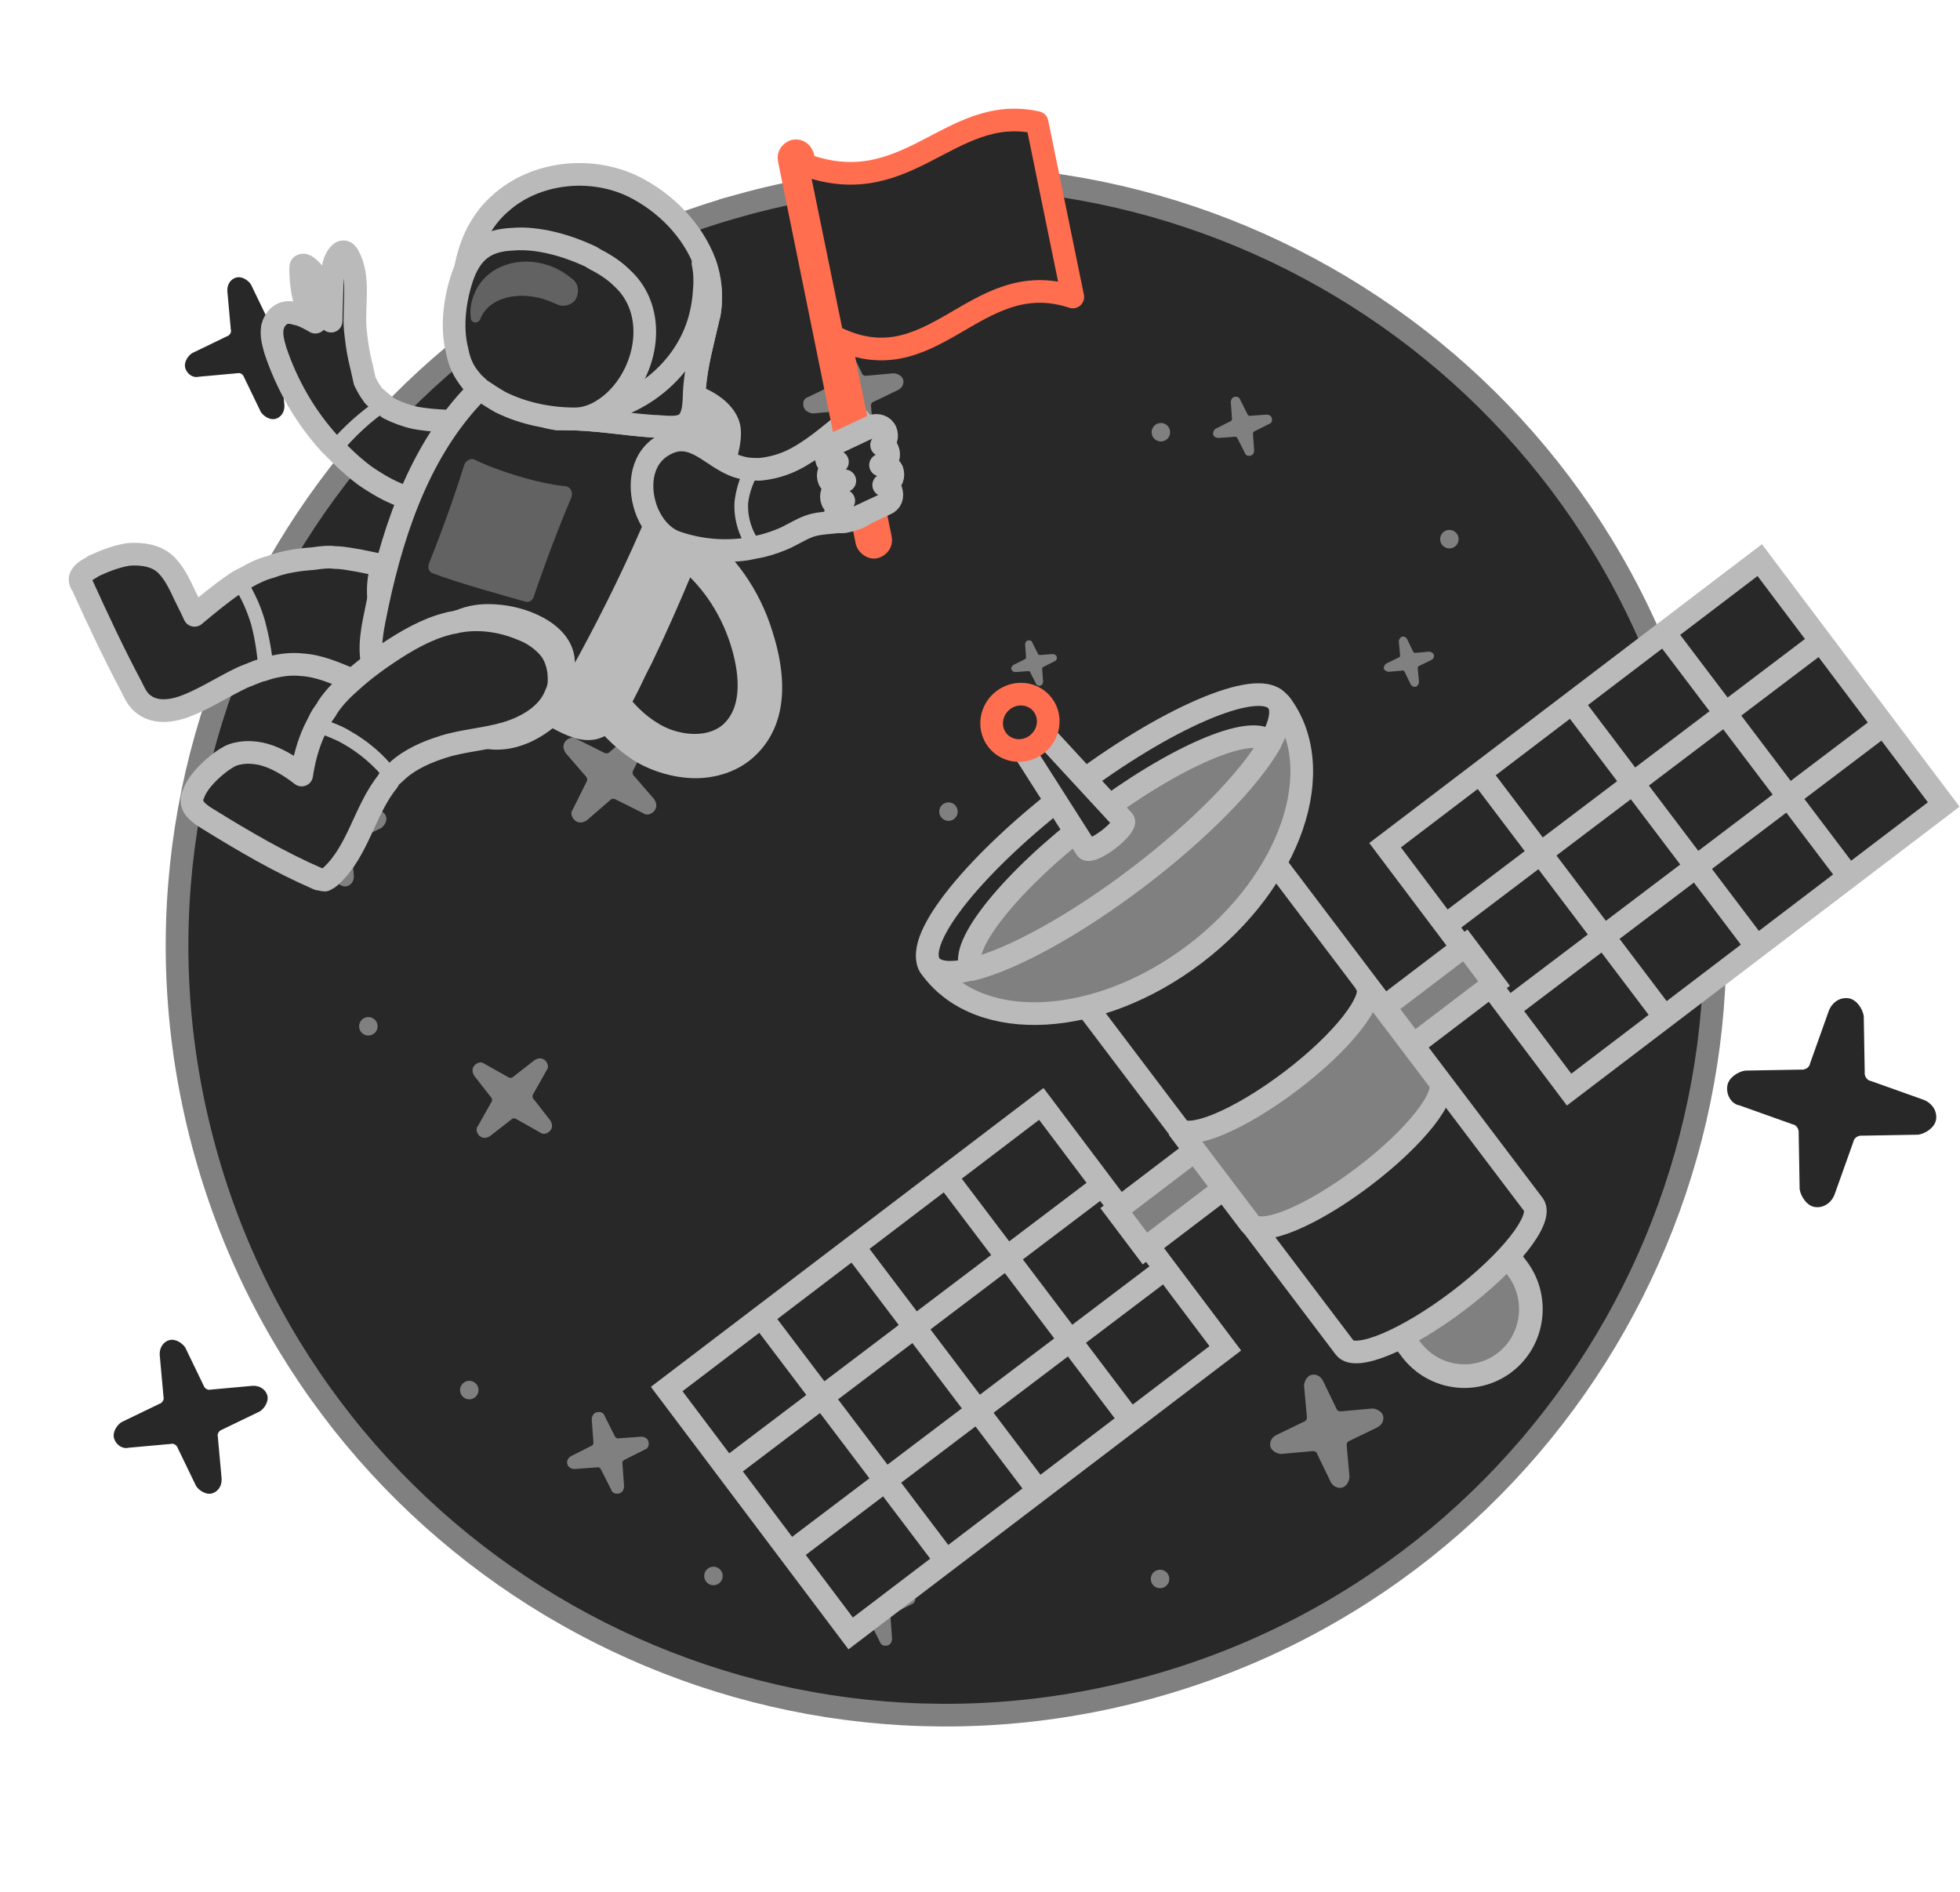 <svg fill="none" height="167" viewBox="0 0 173 167" width="173" xmlns="http://www.w3.org/2000/svg"><path d="m65.395 18.105c-36.117 9.999-57.29 47.383-47.291 83.5 9.999 36.116 47.383 57.289 83.5 47.29 36.117-9.999 57.289-47.383 47.29-83.5s-47.383-57.29-83.5-47.291z" fill="#282828" stroke="#808080" stroke-miterlimit="10" stroke-width="2"/><path d="m107.306 37.835 1.288-.65c.068-.019.185-.125.147-.261l-.104-1.439c.011-.223.11-.397.314-.454.205-.057.447.023.504.228l.65 1.288c.019.068.124.186.261.148l1.439-.105c.223.012.397.11.454.315.056.204-.024.447-.228.503l-1.288.65c-.068.019-.185.125-.148.261l.105 1.439c-.011.223-.11.397-.315.454-.204.057-.446-.023-.503-.228l-.65-1.288c-.019-.068-.125-.186-.261-.148l-1.439.105c-.223-.011-.397-.11-.454-.315-.038-.136.042-.379.228-.503z" fill="#808080"/><path d="m45.477 45.24 1.228-.62c.065-.018.177-.119.141-.249l-.1-1.372c.011-.213.105-.379.3-.433.195-.054.426.022.48.217l.62 1.228c.018.065.119.177.249.141l1.372-.1c.213.011.379.105.433.3.054.195-.022.426-.217.48l-1.228.62c-.065.018-.177.119-.141.249l.1 1.371c-.011.213-.105.379-.3.433-.195.054-.426-.022-.48-.217l-.62-1.228c-.018-.065-.119-.177-.249-.141l-1.372.1c-.213-.011-.379-.105-.433-.3-.054-.195.022-.426.217-.48z" fill="#808080"/><path d="m89.457 58.683.992-.5c.052-.015.143-.096.114-.201l-.081-1.108c.009-.172.085-.306.242-.35.158-.044.344.018.388.175l.5.992c.015.052.096.143.201.114l1.108-.081c.172.009.306.085.35.242.043.157-.018.344-.175.388l-.992.501c-.052.015-.143.096-.114.201l.081 1.108c-.009.172-.085.306-.242.35-.157.044-.344-.018-.388-.175l-.501-.992c-.015-.052-.096-.143-.201-.114l-1.108.081c-.172-.009-.306-.085-.35-.242-.082-.09.032-.291.175-.388z" fill="#808080"/><path d="m50.392 128.517 1.78-.899c.094-.026.257-.172.204-.361l-.145-1.989c.016-.308.152-.549.435-.627.283-.079.618.032.696.314l.899 1.781c.026.094.172.256.361.204l1.989-.145c.309.016.549.152.628.435s-.032.618-.315.696l-1.78.898c-.094.027-.257.173-.204.361l.145 1.989c-.016.309-.152.55-.435.628s-.618-.032-.696-.315l-.899-1.78c-.026-.094-.172-.256-.361-.204l-1.989.145c-.309-.016-.549-.153-.628-.435-.078-.283.058-.524.315-.696z" fill="#808080"/><path d="m140.711 81.411.932-1.399c.059-.058.117-.233 0-.35l-.932-1.399c-.117-.233-.117-.466.058-.641.175-.175.466-.233.641-.058l1.399.933c.059.058.233.117.35 0l1.399-.933c.233-.117.466-.117.641.058.175.175.233.466.058.641l-.932 1.399c-.058.058-.117.233 0 .35l.932 1.399c.117.233.117.466-.058.641s-.466.233-.641.058l-1.399-.933c-.058-.058-.233-.117-.35 0l-1.399.933c-.233.117-.466.117-.641-.058s-.233-.466-.058-.641z" fill="#808080"/><path d="m50.558 71.431 1.193-2.394c.08-.104.138-.391-.07-.552l-1.751-2.022c-.23-.345-.277-.713-.036-1.024s.69-.461 1-.22l2.394 1.194c.104.08.391.138.552-.07l2.022-1.751c.345-.23.713-.277 1.024-.036s.461.69.22 1l-1.194 2.394c-.08.104-.138.391.07.552l1.751 2.022c.23.345.277.713.036 1.024-.241.311-.69.461-1.0.22l-2.394-1.194c-.104-.08-.391-.138-.552.07l-2.022 1.751c-.345.23-.713.277-1.024.036s-.461-.69-.22-1z" fill="#808080"/><path d="m74.331 142.139 1.672-.844c.088-.025.241-.162.192-.339l-.136-1.868c.015-.291.143-.517.408-.59.266-.074.58.03.654.295l.844 1.673c.025.088.162.241.339.192l1.868-.136c.29.015.516.143.59.408.073.266-.03.58-.295.654l-1.672.844c-.088.024-.241.162-.192.339l.136 1.868c-.015.29-.143.516-.408.589-.266.074-.58-.03-.653-.295l-.844-1.672c-.025-.089-.162-.241-.339-.192l-1.868.136c-.29-.015-.516-.143-.59-.409-.073-.265.03-.58.295-.653z" fill="#808080"/><path d="m42.189 99.365 1.163-2.063c.076-.088.139-.34-.037-.491l-1.457-1.867c-.188-.315-.213-.643.015-.907.227-.264.63-.376.894-.149l2.063 1.163c.088.076.34.139.491-.037l1.867-1.457c.315-.188.643-.213.907.015.264.227.376.63.149.894l-1.163 2.063c-.076.088-.139.34.037.491l1.457 1.867c.188.315.213.643-.015.907-.227.264-.63.377-.894.149l-2.063-1.163c-.088-.076-.34-.139-.491.037l-1.867 1.457c-.315.188-.643.212-.907-.015s-.376-.631-.149-.894z" fill="#808080"/><path d="m71.363 35.025 2.183-1.054c.209-.058.256-.296.227-.4l-.218-2.414c.018-.342.244-.743.558-.83.313-.087.685.035.905.424l1.054 2.183c.058.209.296.256.4.227l2.414-.218c.342.018.743.244.829.558s-.035.685-.424.905l-2.183 1.054c-.209.058-.256.296-.227.4l.218 2.414c-.018.342-.244.743-.558.83-.314.087-.685-.035-.905-.424l-1.054-2.183c-.058-.209-.296-.256-.4-.227l-2.414.218c-.342-.018-.743-.244-.829-.558-.116-.418.006-.789.424-.905z" fill="#808080"/><path d="m122.365 58.557 1.097-.53c.105-.029.128-.148.114-.201l-.11-1.213c.009-.172.123-.373.28-.417.158-.044.344.018.455.213l.529 1.097c.029.105.149.128.201.114l1.213-.11c.172.009.373.123.417.28.043.158-.018.344-.214.455l-1.096.53c-.105.029-.128.149-.114.201l.11 1.213c-.009.172-.123.373-.28.417-.158.043-.344-.018-.455-.213l-.53-1.097c-.029-.105-.148-.128-.201-.114l-1.212.11c-.172-.009-.373-.123-.417-.28-.044-.158.07-.358.213-.455z" fill="#808080"/><path d="m112.622 126.666 2.471-1.194c.236-.065.289-.335.256-.453l-.247-2.733c.02-.388.276-.841.631-.939s.775.04 1.025.481l1.193 2.471c.066.236.335.289.453.256l2.733-.247c.388.02.841.277.939.631.098.355-.04.776-.48 1.025l-2.471 1.193c-.237.066-.29.335-.257.453l.247 2.733c-.02.388-.276.841-.631.939s-.775-.04-1.025-.48l-1.193-2.471c-.066-.237-.335-.29-.453-.257l-2.733.247c-.388-.02-.841-.276-.939-.631s.04-.775.481-1.024z" fill="#808080"/><path d="m124.201 101.372 1.776-.858c.17-.047.208-.241.184-.326l-.178-1.964c.015-.279.199-.604.454-.675s.557.029.736.345l.858 1.776c.047.17.241.208.326.184l1.964-.178c.278.014.604.199.675.454.07.255-.029.557-.346.736l-1.776.858c-.17.047-.207.241-.184.326l.178 1.964c-.015.278-.199.604-.454.674-.255.071-.557-.028-.736-.345l-.858-1.776c-.047-.17-.241-.208-.326-.184l-1.964.178c-.278-.015-.604-.199-.674-.454-.071-.255.113-.581.345-.736z" fill="#808080"/><path d="m25.419 75.361 2.634-.238c.228-.063.405.133.436.247l1.15 2.381c.209.31.645.558.987.463.342-.095.621-.417.609-.905l-.238-2.634c-.063-.228.133-.405.247-.436l2.381-1.15c.31-.209.558-.645.463-.987-.095-.342-.417-.621-.905-.609l-2.634.238c-.228.063-.405-.133-.436-.247l-1.15-2.381c-.209-.31-.645-.558-.987-.463-.342.095-.621.417-.609.905l.238 2.634c.063.228-.133.405-.247.436l-2.381 1.15c-.31.209-.558.645-.463.987.126.456.563.703.905.609z" fill="#808080"/><path d="m11.341 127.772 3.724-.337c.322-.089.573.188.617.35l1.626 3.366c.295.439.912.789 1.396.655.483-.134.878-.59.86-1.279l-.337-3.724c-.089-.322.188-.573.349-.617l3.367-1.626c.439-.295.788-.912.654-1.396-.134-.483-.59-.877-1.279-.86l-3.724.337c-.322.089-.573-.189-.617-.35l-1.626-3.366c-.295-.439-.912-.789-1.396-.655s-.878.59-.86 1.279l.337 3.724c.089.322-.188.572-.35.617l-3.367 1.626c-.439.295-.788.912-.655 1.396.178.644.796.994 1.279.86z" fill="#282828"/><path d="m17.524 33.25 3.433-.311c.297-.082.528.174.569.322l1.499 3.104c.272.405.841.727 1.287.604.446-.123.809-.544.793-1.179l-.311-3.433c-.082-.297.174-.528.322-.569l3.104-1.499c.405-.272.727-.841.604-1.287-.123-.446-.544-.809-1.179-.793l-3.433.311c-.297.082-.528-.174-.569-.322l-1.499-3.104c-.272-.405-.841-.727-1.287-.604s-.809.544-.793 1.179l.311 3.433c.082.297-.174.528-.322.569l-3.104 1.499c-.405.272-.727.841-.604 1.287.165.594.734.917 1.179.793z" fill="#282828"/><path d="m153.531 97.554 4.679 1.668c.439.072.586.546.55.766l.086 4.967c.112.694.662 1.46 1.319 1.567.658.108 1.388-.222 1.751-1.063l1.668-4.68c.072-.439.546-.586.765-.55l4.967-.086c.694-.112 1.46-.661 1.568-1.319.107-.658-.223-1.387-1.064-1.75l-4.68-1.668c-.439-.072-.586-.546-.55-.766l-.086-4.967c-.112-.694-.661-1.459-1.319-1.567-.658-.108-1.388.223-1.751 1.064l-1.667 4.68c-.072.439-.547.586-.766.55l-4.967.086c-.694.111-1.459.661-1.567 1.319-.144.877.406 1.643 1.064 1.75z" fill="#282828"/><path d="m55.383 50.317c-.435.12-.69.57-.569 1.005.12.435.57.69 1.005.569.435-.12.69-.57.569-1.005-.12-.435-.571-.69-1.005-.569z" fill="#808080"/><path d="m83.499 70.843c-.435.12-.69.571-.569 1.005s.57.69 1.005.569c.435-.12.69-.571.569-1.005-.12-.435-.57-.69-1.005-.569z" fill="#808080"/><path d="m101.763 37.73c-.23.388-.102.889.286 1.119s.889.102 1.119-.285c.231-.388.103-.889-.285-1.119s-.889-.102-1.12.285z" fill="#808080"/><path d="m75.406 22.074c-.23.388-.102.889.285 1.119.388.23.889.102 1.119-.285.23-.388.103-.889-.285-1.119-.388-.23-.889-.103-1.119.285z" fill="#808080"/><path d="m28.387 58.036c-.23.388-.102.889.285 1.119.388.23.889.102 1.119-.285s.102-.889-.285-1.119c-.388-.23-.889-.102-1.119.285z" fill="#808080"/><path d="m31.811 90.159c-.23.388-.102.889.285 1.119s.889.102 1.119-.285.102-.889-.285-1.119-.889-.102-1.119.285z" fill="#808080"/><path d="m40.721 122.264c-.23.388-.102.89.285 1.12.388.23.889.102 1.119-.286.23-.387.102-.889-.285-1.119s-.889-.102-1.119.285z" fill="#808080"/><path d="m62.27 138.671c-.23.388-.102.889.285 1.12.388.23.889.102 1.119-.286s.102-.889-.285-1.119c-.388-.231-.889-.103-1.119.285z" fill="#808080"/><path d="m101.69 138.934c-.231.388-.103.889.285 1.12.388.23.889.102 1.12-.286.23-.388.102-.889-.286-1.119s-.889-.103-1.119.285z" fill="#808080"/><path d="m129.117 114.463c-.23.388-.102.889.286 1.119s.889.103 1.119-.285.103-.889-.285-1.12c-.388-.23-.889-.102-1.12.286z" fill="#808080"/><path d="m143.735 87.921c-.23.388-.102.889.285 1.119.388.23.89.102 1.12-.285.23-.388.102-.889-.286-1.119-.387-.23-.889-.102-1.119.285z" fill="#808080"/><path d="m127.229 47.167c-.23.388-.103.889.285 1.119s.889.103 1.12-.285c.23-.388.102-.889-.286-1.119s-.889-.102-1.119.285z" fill="#808080"/><g stroke-miterlimit="10"><path d="m171.563 71.001-16.24-21.569-33.067 25.163 16.241 21.569z" fill="#282828" stroke="#bababa" stroke-width="2"/><path d="m147.091 89.988-16.679-22.035" stroke="#bababa" stroke-width="2"/><path d="m155.248 83.814-16.68-22.035" stroke="#bababa" stroke-width="2"/><path d="m163.405 77.64-16.68-22.035" stroke="#bababa" stroke-width="2"/><path d="m160.451 56.787-32.627 24.697" stroke="#bababa" stroke-width="2"/><path d="m166.02 64.144-32.627 24.697" stroke="#bababa" stroke-width="2"/><path d="m124.741 92.228 7.131-5.423-2.537-3.367-7.13 5.423z" fill="#808080" stroke="#bababa" stroke-width="2"/><path d="m132.799 120.261c-2.589 1.96-6.269 1.447-8.233-1.148l-3.255-4.3c-.161-.214-.118-.525.094-.687l8.618-6.523c.213-.161.525-.117.686.096l3.255 4.3c1.929 2.622 1.388 6.329-1.165 8.262z" fill="#808080" stroke="#bababa" stroke-width="2.087"/><path d="m75.085 144.16-16.24-21.57 33.066-25.163 16.241 21.57z" fill="#282828" stroke="#bababa" stroke-width="2"/><path d="m99.995 125.637-16.679-22.035" stroke="#bababa" stroke-width="2"/><path d="m91.838 131.811-16.68-22.035" stroke="#bababa" stroke-width="2"/><path d="m83.682 137.985-16.679-22.035" stroke="#bababa" stroke-width="2"/><path d="m64.414 129.481 32.627-24.697" stroke="#bababa" stroke-width="2"/><path d="m69.983 136.838 32.627-24.697" stroke="#bababa" stroke-width="2"/><path d="m105.651 101.397-7.13 5.423 2.536 3.366 7.131-5.422z" fill="#808080" stroke="#bababa" stroke-width="2"/><path d="m112.42 76.093-16.633 12.59 22.867 30.21.027.035s0 0 .027.036c.95 1.182 5.4-.678 9.975-4.14 4.575-3.463 7.537-7.215 6.693-8.477 0 0 0 0-.027-.035l-.027-.036-22.867-30.21z" fill="#282828" stroke="#bababa" stroke-width="2"/><path d="m120.625 86.933 6.349 8.388.027.035.027.036c.879 1.235-2.119 5.013-6.693 8.476-4.575 3.463-8.99 5.295-9.976 4.141l-.026-.036-.027-.035-6.349-8.388c.95 1.182 5.4-.677 9.975-4.14s7.545-7.277 6.693-8.476z" fill="#808080" stroke="#bababa" stroke-width="2"/><path d="m113.023 62.124c4.315 5.727.94 15.609-7.552 22.066-8.491 6.458-18.91 7.066-23.224 1.339-.026-.035-.052-.069-.078-.104-.026-.035-.079-.104-.105-.139-1.38-2.281 4.172-9.123 12.52-15.472 8.348-6.349 16.437-9.825 18.221-7.906.026.035.078.104.104.139.036-.027.062.007.114.077z" fill="#808080" stroke="#bababa" stroke-linejoin="round" stroke-width="2"/><path d="m112.759 61.931.026.035c.486.718.221 2.005-.682 3.56-1.817 3.173-6.134 7.646-11.737 11.902-5.603 4.256-11.101 7.237-14.601 8.104-1.737.451-3.043.356-3.6-.307l-.026-.035c-.026-.035-.052-.069-.078-.104-1.375-2.269 4.156-9.077 12.471-15.393 8.316-6.316 16.372-9.775 18.149-7.866.026.035.052.069.078.104z" fill="#282828" stroke="#bababa" stroke-linejoin="round" stroke-width="2"/><path d="m112.092 65.542.026.035c-1.815 3.167-6.126 7.634-11.723 11.883-5.597 4.249-11.088 7.226-14.585 8.091l-.026-.034c-.026-.035-.052-.069-.052-.069-1.175-1.928 3.579-7.814 10.708-13.227 7.165-5.44 14.068-8.404 15.599-6.746 0 0 .026.034.052.069z" fill="#808080" stroke="#bababa" stroke-linejoin="round" stroke-width="2"/><path d="m99.183 72.458c.123.239-.472.969-1.346 1.633-.91.692-1.772 1.069-1.958.823l-5.952-9.339 1.712-1.301 7.491 8.114z" fill="#282828" stroke="#bababa" stroke-linejoin="round" stroke-width="2"/><path d="m91.498 65.708c1.115-.849 1.359-2.413.546-3.494-.814-1.081-2.377-1.269-3.493-.421-1.115.849-1.359 2.413-.545 3.494.814 1.081 2.377 1.269 3.493.421z" fill="#282828" stroke="#ff6e4f" stroke-linejoin="round" stroke-width="2"/><path d="m41.928 37.987c-.278 1.855-1.484 5.471-3.616 6.027-.093 0-.185 0-.278.093-2.04.278-4.358-1.113-5.842-2.133-.742-.556-1.484-1.206-2.133-1.855-.278-.278-.649-.649-.927-.927-2.133-2.318-3.802-5.193-4.822-8.253-.185-.649-.371-1.298-.278-1.947 0-.185.093-.278.093-.371.185-.464.556-.927 1.113-1.02.464-.093.835.093 1.298.185.464.185.835.371 1.298.649-1.02-1.206-1.298-3.245-1.298-4.729 0-.093 0-.278.093-.278.093-.093.371 0 .464.093 1.484 1.113 1.484 3.153 2.133 4.822 0-1.206.093-2.411.093-3.616 0-.835.093-1.855.742-2.411.093-.093.185-.093.278-.093.185 0 .278.185.371.278 1.113 1.947.464 4.358.649 6.584.093.835.185 1.669.371 2.504.093.371.278 1.206.464 2.04.185.371.371.742.649 1.113.093.185.278.371.464.464.278.278.649.556 1.02.835.742.371 1.484.649 2.318.835 1.484.278 2.967.278 4.451.371.278 0 .556.093.742.278.093.185.093.278.093.464z" fill="#282828" stroke="#bababa" stroke-linecap="round" stroke-linejoin="round" stroke-width="2"/></g><path d="m61.401 68.68c-1.947 0-3.987-.649-5.471-1.576-2.875-1.855-4.636-4.636-6.306-7.14l3.245-2.133c1.484 2.225 2.967 4.636 5.1 5.935 1.669 1.113 4.358 1.484 5.842.185 1.855-1.669 1.391-4.822.649-7.14-.927-2.875-2.689-5.378-4.822-6.955l2.318-3.06c2.875 2.133 5.1 5.286 6.213 8.902 1.576 4.915 1.02 8.809-1.762 11.22-1.391 1.206-3.245 1.762-5.007 1.762z" fill="#bababa"/><path d="m65.388 37.895c.093 1.391-.371 2.782-.927 4.173-2.133 5.564-4.358 11.128-6.955 16.506-.556 1.02-1.02 2.133-1.576 3.153-.742 1.484-1.669 3.153-3.338 3.524-1.391.278-2.689-.371-3.895-1.02-.371-.185-.742-.464-.927-.835-.185-.371-.093-.835 0-1.206 1.113-5.564 3.245-10.757 5.378-16.042 1.02-2.596 2.133-5.285 2.967-7.975.649-1.855 1.113-4.266 3.524-4.451 2.225-.093 5.564 1.669 5.749 4.173z" fill="#bababa"/><path d="m39.517 54.493v.464c-.093 1.206-.371 2.318-1.02 3.338-.742 1.113-1.855 2.04-3.153 2.318-.278.093-.556.093-.835.093-1.206.093-2.411-.278-3.524-.742-1.391-.556-2.782-1.206-4.358-1.298-.835-.093-1.669 0-2.504.185-.464.093-.835.278-1.298.371-.464.185-.927.371-1.391.556-1.576.742-3.153 1.762-4.729 2.411-1.298.556-2.875.835-3.987 0-.556-.371-.835-1.02-1.113-1.576-1.576-2.967-2.967-5.935-4.358-8.995-.093-.093-.185-.278-.185-.464 0-.464.556-.835.927-1.02.093-.093.185-.093.278-.185 1.02-.464 1.947-.835 3.06-1.02 1.206-.093 2.504.093 3.338.927.556.556.927 1.206 1.298 1.947.371.835.835 1.669 1.206 2.504 1.113-.927 2.225-1.855 3.431-2.689.371-.278.742-.464 1.113-.649.649-.371 1.391-.742 2.133-.927 1.206-.464 2.504-.649 3.802-.742.649-.093 1.298-.185 1.947-.093.742 0 1.484.185 2.133.278 1.762.371 3.616.742 5.378 1.113l-1.947-.185c1.576.371 3.431.927 4.08 2.411.278.464.278 1.113.278 1.669z" style="fill:#282828;stroke:#bababa;stroke-width:2;stroke-miterlimit:10;stroke-linecap:round;stroke-linejoin:round"/><path d="m32.654 50.042c-.649 2.504-.093 5.193 1.484 7.326.093.093.185.278.371.185.093 0 .093-.093.185-.185.278-.649.371-1.391.464-2.04.185-1.576.742-4.08.185-5.657-.649-1.484-2.411-.835-2.689.371z" fill="#bababa"/><path d="m44.153 32.238c-.742 1.02-1.669 1.855-2.504 2.782-4.915 5.285-7.233 12.611-8.624 19.751-.371 1.855-.556 3.895.556 5.286.556.649 1.298 1.113 2.04 1.484 1.205.649 2.318 1.298 3.524 1.947 1.391.742 2.875 1.576 4.451 1.669 1.855.093 3.709-.835 5.1-2.133s2.318-2.967 3.245-4.636c2.318-4.266 4.451-8.624 6.306-13.075.556-1.298 1.113-2.689 1.298-4.08.278-2.04-.185-4.08-.556-6.027-.093-.464-.185-1.02-.556-1.391-.464-.464-1.206-.464-1.762-.371-4.08.185-8.253.556-12.148-.371-.835-.185-1.762-.464-2.225-1.205" fill="#282828"/><path d="m44.153 32.238c-.742 1.02-1.669 1.855-2.504 2.782-4.915 5.285-7.233 12.611-8.624 19.751-.371 1.855-.556 3.895.556 5.286.556.649 1.298 1.113 2.04 1.484 1.205.649 2.318 1.298 3.524 1.947 1.391.742 2.875 1.576 4.451 1.669 1.855.093 3.709-.835 5.1-2.133 1.391-1.298 2.318-2.967 3.245-4.636 2.318-4.266 4.451-8.624 6.306-13.075.556-1.298 1.113-2.689 1.298-4.08.278-2.04-.185-4.08-.556-6.027-.093-.464-.185-1.02-.556-1.391-.464-.464-1.206-.464-1.762-.371-4.08.185-8.253.556-12.148-.371-.835-.185-1.762-.464-2.225-1.205" stroke="#bababa" stroke-linecap="round" stroke-linejoin="round" stroke-miterlimit="10" stroke-width="2"/><path d="m24.124 58.944c-.464.093-.835.278-1.298.371-.093-1.298-.278-2.782-.649-4.173-.371-1.206-.835-2.318-1.576-3.431.371-.278.742-.464 1.113-.649.742 1.206 1.298 2.411 1.669 3.709.371 1.391.649 2.875.742 4.173z" fill="#bababa"/><path d="m36.734 57.09c-.371.927-.185-.278-.278.835 0 1.02.278 2.04.835 2.967 1.113 1.576 3.06 2.504 4.915 3.153 1.669.556 3.431.835 5.1 0 2.04-1.02 3.616-3.431 3.431-5.749-.185-3.06-3.802-4.636-6.491-4.915-3.338-.371-5.007.835-7.604 2.782v.927z" fill="#bababa"/><path d="m62.606 27.694c0 .093-.093.278-.093.371-.464 2.04-1.02 3.987-1.205 6.12-.093.927.093 2.596-.835 3.245-.742.464-2.04.185-2.875.185-2.596-.185-5.1-.649-7.789-.649-.185 0-.371 0-.649 0-.927-.093-1.762-.464-2.504-.927-1.02-.464-1.947-1.02-2.967-1.391-.835-.278-1.762-.464-2.225-1.206-.556-.742-.556-1.669-.649-2.504-.278-2.782-.185-5.749.556-8.438.464-1.669 1.391-3.338 2.782-4.544 3.06-2.782 7.975-3.338 11.777-1.484 2.782 1.391 5.193 3.802 6.306 6.769.464 1.298.649 2.875.371 4.451z" style="fill:#282828;stroke:#bababa;stroke-width:2;stroke-miterlimit:10;stroke-linecap:round;stroke-linejoin:round"/><path d="m62.606 27.694c0 .093-.093.278-.093.371-.464 2.04-1.02 3.987-1.206 6.12-.093.927.093 2.596-.835 3.245-.742.464-2.04.185-2.875.185-2.596-.185-5.1-.649-7.789-.649-.185 0-.371 0-.649 0 1.113-.464 2.318-.464 3.524-.649 3.802-.649 7.14-3.338 8.624-6.862.464-1.113.742-2.318.835-3.524.093-.927.093-1.855-.093-2.689.649 1.298.835 2.875.556 4.451z" style="fill:#282828;stroke:#bababa;stroke-width:2;stroke-miterlimit:10;stroke-linecap:round;stroke-linejoin:round"/><path d="m54.261 35.391c-1.02.927-2.225 1.576-3.524 1.576-2.225 0-4.544-.464-6.584-1.484-.649-.371-1.206-.742-1.762-1.113-.278-.278-.649-.556-.835-.835-.649-.742-1.02-1.576-1.206-2.596-.556-2.133-.185-4.729.556-6.769.835-2.133 2.133-2.967 4.358-3.06 2.225-.185 4.822.556 6.955 1.576.093.093.185.093.278.185.927.464 1.762 1.02 2.411 1.669 3.153 2.875 2.318 8.067-.649 10.849z" style="fill:#282828;stroke:#bababa;stroke-width:2;stroke-miterlimit:10;stroke-linecap:round;stroke-linejoin:round"/><path d="m49.346 59.871v.185c0 .464-.093.835-.278 1.206-.649 1.762-2.504 2.875-4.358 3.431-1.855.556-3.802.649-5.564 1.205-1.484.464-2.967 1.113-4.08 2.133-.278.278-.556.464-.742.742 0 .093-.093.093-.093.185-2.04 2.504-2.596 6.12-5.007 8.346-.185.185-.371.278-.556.371-.185 0-.371-.093-.556-.093-3.431-1.484-6.584-3.338-9.737-5.285-.464-.278-1.02-.649-1.298-1.113-.185-.371-.185-.742 0-1.113.464-1.391 2.504-3.06 3.431-3.431 1.02-.371 2.225-.278 3.245.093s2.04 1.02 2.875 1.669c.185-1.298.556-2.689 1.113-3.895.185-.371.371-.742.556-1.113.185-.371.464-.649.649-1.02.556-.835 1.298-1.576 2.04-2.225 1.02-.927 2.133-1.762 3.245-2.504 1.669-1.113 3.431-2.133 5.286-2.596.278-.093.556-.093.835-.185 1.855-.371 3.895-.093 5.657.649 1.02.371 1.947 1.02 2.596 1.855.464.649.742 1.576.742 2.504z" style="fill:#282828;stroke:#bababa;stroke-width:2;stroke-miterlimit:10;stroke-linecap:round;stroke-linejoin:round"/><path d="m34.973 68.031c-.278.278-.556.464-.742.742 0 .093-.093.093-.093.185-1.113-1.391-2.411-2.504-3.895-3.338-.649-.371-1.391-.649-2.133-.927-.093-.093-.278-.093-.371-.185.185-.371.371-.742.556-1.113.093 0 .185.093.278.093.742.278 1.576.556 2.318 1.02 1.484.835 2.967 2.04 4.08 3.524z" fill="#bababa"/><path d="m77.257 43.829c0 .093 0 .278-.093.371-.278 1.02-1.298 1.576-2.318 1.762-.278.093-.649.093-.927.093-.742.093-1.391.093-2.133.278-.742.185-1.484.649-2.225 1.02-.742.371-1.576.649-2.318.835-.464.093-.927.185-1.391.278-2.04.278-4.08.093-6.027-.556-1.206-.371-2.133-1.391-2.689-2.689-.835-2.04-.649-4.636 1.298-5.842 2.504-1.576 4.08.649 6.12 1.576.371.185.742.278 1.113.371.464.093.927.093 1.391.093 1.02-.093 2.04-.371 2.967-.835 1.669-.835 3.153-2.133 4.636-3.338.278-.185.556-.464.927-.371s.556.556.556 1.02v.093c-.093.371-.278.742-.371 1.113-.185 1.669 1.669 3.153 1.484 4.729z" style="fill:#282828;stroke:#bababa;stroke-width:2;stroke-miterlimit:10;stroke-linecap:round;stroke-linejoin:round"/><path d="m76.516 47.817-6.862-33.753c-.093-.371.185-.649.464-.742.371-.093.649.185.742.464l6.862 33.753c.093.371-.185.649-.464.742-.278.093-.649-.185-.742-.464z" style="fill:#282828;stroke:#ff6e4f;stroke-width:2;stroke-miterlimit:10;stroke-linecap:round;stroke-linejoin:round"/><path d="m77.165 44.2c-.278 1.02-1.298 1.576-2.318 1.762-.278.093-.649.093-.927.093 0-.093-.093-.185-.093-.278-.185-.371-.093-.835.278-1.113-.278-.093-.556-.185-.649-.464-.185-.464 0-1.02.464-1.206l.278-.093c-.093 0-.185 0-.185 0-.371 0-.649-.185-.835-.556-.185-.464 0-.927.371-1.206-.185-.093-.464-.278-.556-.464-.185-.464 0-1.02.464-1.206l2.967-1.391c-.093.371-.278.742-.371 1.113-.464 1.669 1.669 3.246 1.113 5.007z" style="fill:#282828;stroke:#bababa;stroke-width:2;stroke-miterlimit:10;stroke-linecap:round;stroke-linejoin:round"/><path d="m78.648 43.273c-.093-.278-.371-.464-.649-.464l.278-.093c.464-.185.649-.742.464-1.206-.185-.371-.649-.556-1.02-.464l.185-.093c.464-.185.649-.742.464-1.206-.093-.278-.278-.371-.556-.464.371-.278.556-.742.371-1.206-.185-.464-.742-.649-1.206-.464l-3.153 1.484c-.464.185-.649.742-.464 1.206.093.278.278.371.556.464-.371.278-.556.742-.371 1.205.185.371.649.556 1.02.464l-.278.093c-.464.185-.649.742-.464 1.206.093.278.371.464.649.464-.371.278-.464.742-.278 1.113.185.464.742.649 1.206.464l2.782-1.298c.464-.185.649-.649.464-1.205z" style="fill:#282828;stroke:#bababa;stroke-width:2;stroke-miterlimit:10;stroke-linecap:round;stroke-linejoin:round"/><path d="m50.83 26.396c-.371.556-1.113.742-1.669.464-.185-.093-.464-.185-.649-.278-2.596-1.02-5.378-.371-6.12 1.576-.185.464-.835.371-.835-.093-.093-.649 0-1.391.278-2.04.927-2.504 3.987-3.616 6.862-2.504.742.278 1.391.742 1.947 1.206.464.464.464 1.113.185 1.669z" fill="#bababa" opacity=".4"/><path d="m41.928 40.584c1.855.927 5.657 2.133 7.975 2.318.464.093.649.464.556.927-1.576 3.709-2.875 7.418-3.338 8.809-.093.371-.464.556-.742.464-1.669-.464-6.306-1.762-8.16-2.504-.371-.093-.464-.464-.371-.835 1.576-3.895 2.689-7.326 3.153-8.809.185-.371.649-.556.927-.371z" fill="#bababa" opacity=".4"/><path d="m67.336 48.094c-.464.093-.927.185-1.391.278-.742-1.113-1.206-2.596-1.113-4.08.093-.835.371-2.04.927-2.967.464.093.927.093 1.391.093-.556.835-1.02 2.04-1.113 2.967-.093 1.391.464 2.875 1.298 3.709z" fill="#bababa"/><path d="m34.416 36.04c-1.669 1.113-3.153 2.504-4.451 4.08-.278-.278-.649-.649-.927-.927 1.206-1.484 2.689-2.782 4.266-3.895z" fill="#bababa"/><path d="m94.691 26.21c-8.716-2.875-12.333 8.067-21.235 3.431l-3.153-15.393c9.644 4.08 13.353-5.193 21.235-3.431z" style="fill:#282828;stroke:#ff6e4f;stroke-width:2;stroke-miterlimit:10;stroke-linecap:round;stroke-linejoin:round"/></svg>